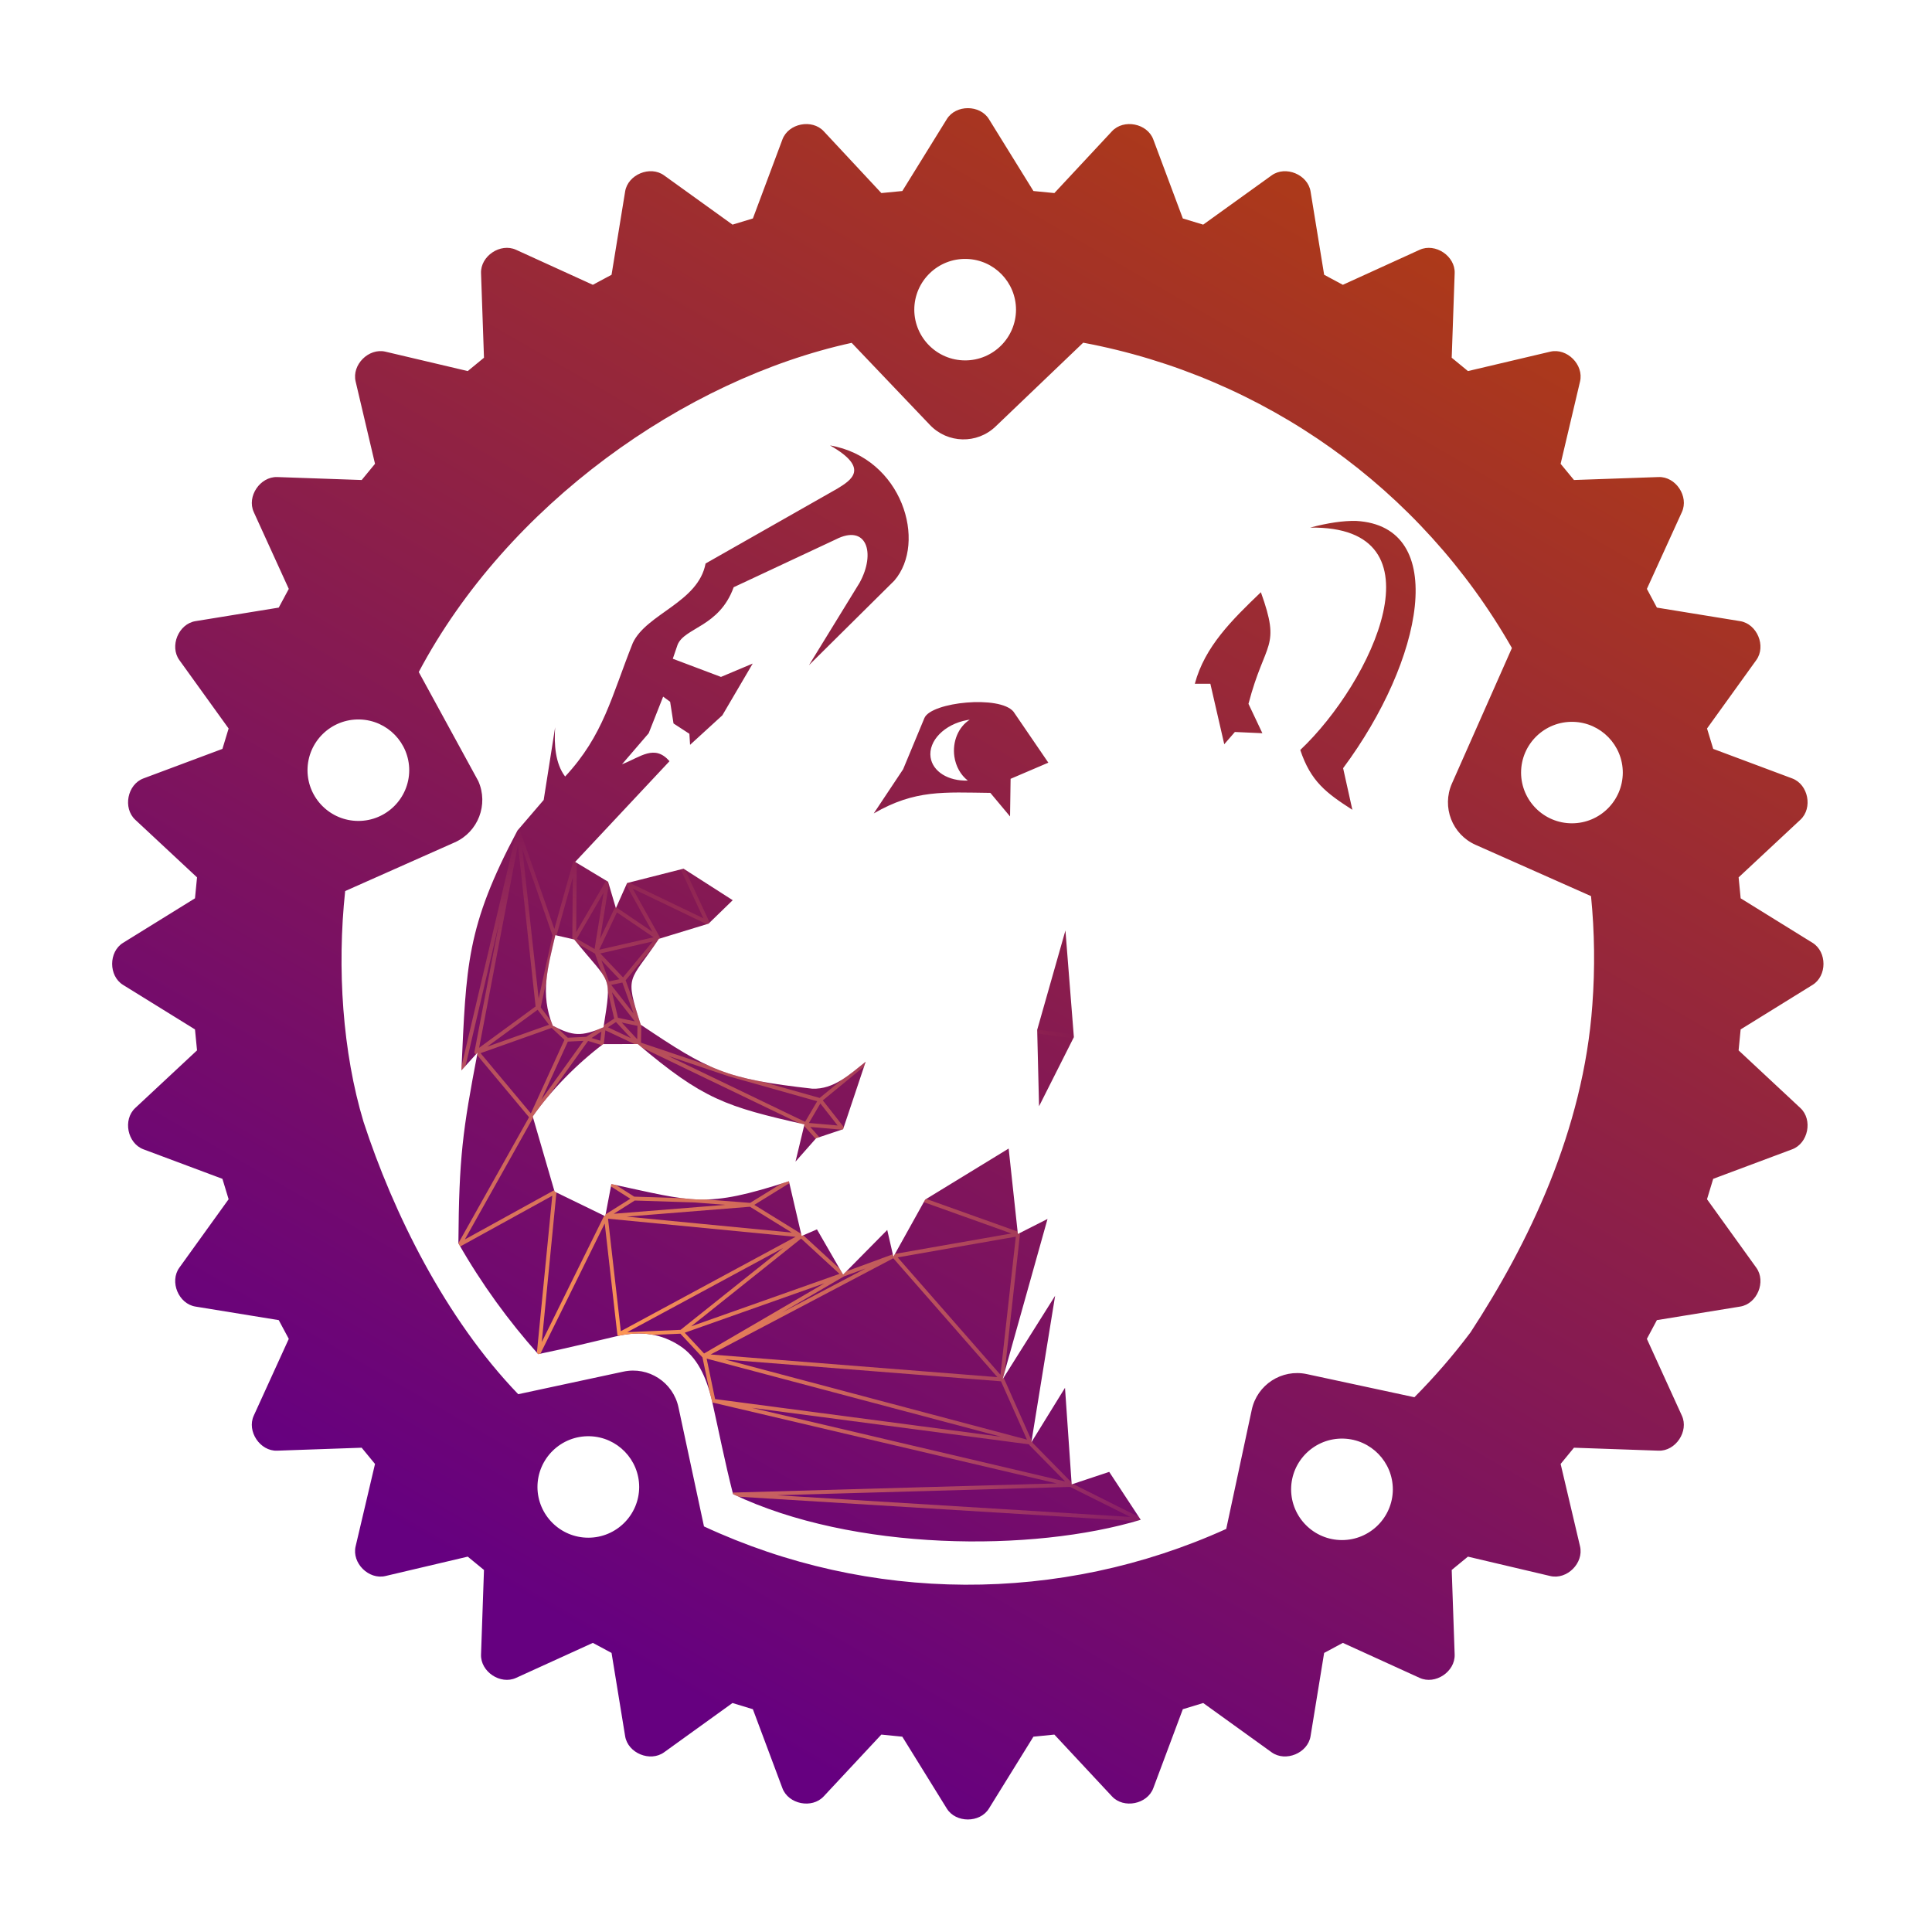 <?xml version="1.0" encoding="UTF-8" standalone="no"?>
<!-- Created with Inkscape (http://www.inkscape.org/) -->

<svg xmlns:dc="http://purl.org/dc/elements/1.1/" xmlns:cc="http://creativecommons.org/ns#"
   xmlns:rdf="http://www.w3.org/1999/02/22-rdf-syntax-ns#" xmlns:svg="http://www.w3.org/2000/svg"
   xmlns="http://www.w3.org/2000/svg" xmlns:xlink="http://www.w3.org/1999/xlink"
   xmlns:sodipodi="http://sodipodi.sourceforge.net/DTD/sodipodi-0.dtd"
   xmlns:inkscape="http://www.inkscape.org/namespaces/inkscape" width="500.094" height="500"
   viewBox="0 0 500.094 500" id="svg4807" version="1.1" inkscape:version="0.91 r13725"
   sodipodi:docname="lyon-logo.svg">
   <defs id="defs4809">
      <radialGradient xlink:href="#linearGradient4740" id="radialGradient4766" gradientUnits="userSpaceOnUse"
         gradientTransform="matrix(1.981,-0.042,0.032,1.473,-1731.367,-837.746)" cx="1703.394"
         cy="1914.391" fx="1703.394" fy="1914.391" r="92.277" />
      <linearGradient id="linearGradient4740">
         <stop style="stop-color:#ffffff;stop-opacity:1;" offset="0" id="stop4742" />
         <stop style="stop-color:#ffffff;stop-opacity:0;" offset="1" id="stop4744" />
      </linearGradient>
      <radialGradient xlink:href="#linearGradient5590" id="radialGradient5596" cx="2676.343" cy="1896.41"
         fx="2676.343" fy="1896.41" r="88.309"
         gradientTransform="matrix(1.8,0.467,-0.365,1.406,-3967.029,-3019.951)"
         gradientUnits="userSpaceOnUse" />
      <linearGradient id="linearGradient5590">
         <stop style="stop-color:#ff9955;stop-opacity:1;" offset="0" id="stop5592" />
         <stop style="stop-color:#ff9955;stop-opacity:0;" offset="1" id="stop5594" />
      </linearGradient>
      <linearGradient xlink:href="#linearGradient4411" id="linearGradient5545" gradientUnits="userSpaceOnUse"
         gradientTransform="translate(-553.986,-998.091)" x1="723.732" y1="1985.197" x2="943.965"
         y2="1604.774" />
      <linearGradient id="linearGradient4411">
         <stop style="stop-color:#660080;stop-opacity:1;" offset="0" id="stop4413" />
         <stop style="stop-color:#b03c15;stop-opacity:1" offset="1" id="stop4415" />
      </linearGradient>
      <linearGradient xlink:href="#linearGradient4428" id="linearGradient5543" gradientUnits="userSpaceOnUse"
         gradientTransform="translate(-1044.011,-999.505)" x1="1353.898" y1="1924.308" x2="1249.589"
         y2="1659.308" />
      <linearGradient id="linearGradient4428">
         <stop style="stop-color:#efa747;stop-opacity:1" offset="0" id="stop4430" />
         <stop style="stop-color:#ffed8c;stop-opacity:1" offset="1" id="stop4432" />
      </linearGradient>
   </defs>
   <g inkscape:label="Layer 1" inkscape:groupmode="layer" id="layer1" transform="translate(0,-552.362)">
      <!-- <path
         style="fill:url(#linearGradient5543);fill-opacity:1;fill-rule:evenodd;stroke:none;stroke-width:1px;stroke-linecap:butt;stroke-linejoin:miter;stroke-opacity:1"
         d="m 396.07785,839.18047 c -23.8186,-12.9174 -26.4383,-31.0581 -32.2366,-55.5399 l 11.6939,3.9936 c -9.3787,-16.7952 -12.8922,-17.1495 -18.1588,-38.7428 6.4042,2.8287 7.9631,8.053 10.9683,14.0222 -0.5954,-12.0976 -3.1413,-24.1272 -7.8652,-34.8925 l -4.2394,-3.3621 c 0,0 4.0577,-23.1163 4.8882,-27.2765 l -5.2692,-8.2223 -9.9274,-1.5693 c -19.6828,-19.9045 -57.4766,-38.3234 -97.2124,-38.055 l -14.632,-0.7507 c -9.5862,1.2486 -19.0124,3.1372 -29.2301,1.8601 l 5.95,5.398 c -21.1529,6.1603 -31.3925,11.1 -46.8877,24.8154 7.2681,-4.1562 12.6378,-4.5749 17.5134,-0.9103 -20.5093,8.7666 -29.8089,20.1738 -39.32,33.5876 7.7268,-6.6235 15.182,-10.6415 22.1728,-7.9297 -20.4433,14.8632 -19.8418,29.7112 -23.0972,53.4456 l -20.3018,98.0694 15.7206,25.6952 46.1256,10.0254 112.094,52.9788 14.8549,-5.7086 6.0345,-27.6851 c 2.4975,-11.5226 13.1841,-16.3799 26.098,-13.0043 l 19.2706,4.2252 c 17.2844,-18.3596 26.8435,-39.9902 34.993,-64.4674 z"
         id="path5517" inkscape:connector-curvature="0" sodipodi:nodetypes="cccccccccccccccccccccccccccc"
         inkscape:export-filename="/home/nical/lyon-logo.png" inkscape:export-xdpi="162.5387"
         inkscape:export-ydpi="162.5387" /> -->
      <path
         style="fill:url(#linearGradient5545);fill-opacity:1;fill-rule:evenodd;stroke:none;stroke-width:1px;stroke-linecap:butt;stroke-linejoin:miter;stroke-opacity:1"
         d="m 250.53,580.36 c -2.141,0 -4.283,0.943 -5.443,2.828 l -11.521,18.619 -5.428,0.529 -14.924,-16.01 c -3.025,-3.236 -9.133,-2.038 -10.684,2.131 l -7.646,20.453 -5.273,1.598 -17.725,-12.756 c -3.601,-2.601 -9.359,-0.204 -10.07,4.168 l -3.516,21.566 -4.842,2.598 -19.885,-9.066 c -4.041,-1.847 -9.226,1.624 -9.057,6.055 l 0.762,21.885 -4.203,3.455 -21.312,-5.023 c -4.329,-1.008 -8.726,3.381 -7.709,7.711 l 5.019,21.316 -3.447,4.193 -21.885,-0.764 c -4.414,-0.127 -7.893,5.013 -6.055,9.062 l 9.066,19.889 -2.598,4.842 -21.561,3.508 c -4.38,0.712 -6.754,6.47 -4.17,10.07 l 12.756,17.715 -1.602,5.279 -20.453,7.646 c -4.152,1.55 -5.366,7.654 -2.121,10.688 l 16,14.92 -0.529,5.422 -18.615,11.524 c -3.77,2.33 -3.77,8.569 0,10.891 l 18.615,11.523 0.529,5.422 -16,14.924 c -3.245,3.025 -2.03,9.125 2.121,10.684 l 20.453,7.646 1.602,5.279 -12.756,17.719 c -2.593,3.609 -0.206,9.363 4.174,10.066 l 21.557,3.508 2.598,4.85 -9.066,19.881 c -1.847,4.041 1.641,9.239 6.055,9.061 l 21.875,-0.766 3.457,4.201 -5.019,21.322 c -1.017,4.321 3.38,8.708 7.709,7.691 l 21.312,-5.019 4.203,3.449 -0.762,21.889 c -0.17,4.431 5.015,7.896 9.057,6.049 l 19.885,-9.062 4.842,2.598 3.516,21.555 c 0.712,4.389 6.47,6.76 10.07,4.176 l 17.715,-12.764 5.279,1.605 7.646,20.445 c 1.55,4.152 7.659,5.375 10.684,2.121 l 14.924,-16 5.426,0.543 11.524,18.613 c 2.321,3.753 8.561,3.762 10.891,0 l 11.523,-18.613 5.422,-0.543 14.92,16 c 3.025,3.253 9.133,2.03 10.684,-2.121 l 7.646,-20.445 5.279,-1.605 17.719,12.764 c 3.601,2.584 9.355,0.204 10.066,-4.176 l 3.516,-21.555 4.842,-2.598 19.885,9.062 c 4.041,1.847 9.218,-1.609 9.057,-6.049 l -0.762,-21.889 4.197,-3.449 21.312,5.019 c 4.329,1.017 8.724,-3.37 7.707,-7.691 l -5.021,-21.322 3.449,-4.201 21.885,0.766 c 4.414,0.178 7.904,-5.019 6.049,-9.061 l -9.061,-19.881 2.592,-4.85 21.562,-3.508 c 4.389,-0.703 6.769,-6.457 4.168,-10.066 l -12.756,-17.719 1.602,-5.279 20.449,-7.646 c 4.16,-1.559 5.375,-7.659 2.121,-10.684 l -15.994,-14.924 0.529,-5.422 18.613,-11.523 c 3.77,-2.321 3.775,-8.561 0,-10.891 l -18.609,-11.524 -0.529,-5.422 15.996,-14.92 c 3.253,-3.033 2.037,-9.137 -2.123,-10.688 l -20.447,-7.646 -1.602,-5.279 12.754,-17.715 c 2.601,-3.601 0.212,-9.35 -4.168,-10.07 l -21.562,-3.508 -2.592,-4.842 9.061,-19.889 c 1.855,-4.05 -1.592,-9.232 -6.049,-9.062 l -21.885,0.764 -3.457,-4.193 5.029,-21.316 c 1.017,-4.329 -3.378,-8.728 -7.707,-7.711 l -21.311,5.023 -4.203,-3.455 0.767,-21.885 c 0.17,-4.431 -5.017,-7.893 -9.059,-6.055 l -19.885,9.066 -4.842,-2.598 -3.516,-21.566 c -0.712,-4.372 -6.464,-6.761 -10.065,-4.168 l -17.73,12.756 -5.269,-1.598 -7.646,-20.453 c -1.55,-4.168 -7.659,-5.367 -10.684,-2.131 l -14.92,16.01 -5.422,-0.529 -11.523,-18.619 c -1.165,-1.885 -3.306,-2.828 -5.447,-2.828 z m -0.318,39.027 c 7.119,0.208 12.782,6.04 12.781,13.162 -0.036,7.246 -5.92,13.102 -13.166,13.102 -7.246,0 -13.13,-5.856 -13.166,-13.102 -9e-4,-7.423 6.131,-13.379 13.551,-13.162 z m 30.172,21.68 c 46.803,8.767 87.384,37.67 110.971,79.035 l -15.529,35.076 c -2.682,6.071 0.056,13.171 6.109,15.861 l 29.898,13.279 c 0.93,9.353 1.045,18.769 0.344,28.142 -2.312,32.528 -16.608,61.962 -31.553,84.807 -4.448,5.913 -9.295,11.515 -14.508,16.766 l -27.846,-5.986 c -6.486,-1.389 -12.865,2.736 -14.254,9.234 l -6.609,30.84 c -43.005,19.48 -92.366,19.243 -135.182,-0.648 l -6.604,-30.84 c -1.389,-6.49 -7.771,-10.624 -14.252,-9.23 l -27.225,5.846 c -18.883,-19.606 -32.352,-46.951 -40.053,-70.529 -5.413,-17.972 -6.887,-39.684 -4.746,-59.709 l 28.361,-12.602 c 6.058,-2.69 8.795,-9.791 6.105,-15.861 l -15.418,-28.235 c 22.95,-43.276 68.821,-75.755 112.059,-85.206 l 20.273,21.27 c 4.584,4.8 12.175,4.978 16.971,0.391 z m -65.541,26.59 c 10.553,5.979 5.327,9.073 1.907,11.183 l -34.113,19.383 c -1.887,10.087 -15.285,12.97 -18.834,20.562 -5.573,13.975 -7.539,23.812 -17.52,34.58 -2.566,-3.369 -2.881,-8.33 -2.586,-12.76 l -2.967,18.826 -6.785,7.908 c -13.323,25.065 -13.235,34.946 -14.515,62.092 l 4.189,-4.624 c -3.882,20.299 -4.811,27.183 -4.964,49.376 6.039,10.579 13.002,20.127 20.654,28.697 7.695,-1.568 14.857,-3.382 20.275,-4.635 6.553,-1.515 11.732,-0.541 16.311,2.422 4.47,2.893 6.95,7.876 8.521,14.828 1.558,6.89 3.166,15.149 5.334,23.619 31.009,14.814 77.553,15.106 105.522,6.643 l -8.153,-12.401 -9.718,3.233 -1.728,-24.994 -8.713,14.118 6.156,-37.943 -13.602,21.624 11.636,-41.51 -7.678,3.893 -2.384,-22.117 -21.608,13.217 -8.229,14.795 -1.592,-6.938 -11.43,11.568 -6.762,-11.719 -3.963,1.713 -3.293,-14.17 c -21.719,7.045 -24.588,5.323 -45.959,0.734 l -1.582,8.324 -13.119,-6.383 -3.435,-11.8 -0.89,-3.058 -1.335,-4.585 c 4.853,-6.933 11.535,-13.669 18.231,-18.729 l 8.979,-0.015 c 16.921,14.307 22.8,16.201 43.129,20.795 l -2.32,9.643 5.357,-6.068 6.963,-2.324 5.846,-17.469 c -4.126,3.285 -8.255,7.188 -13.818,6.973 -22.554,-2.534 -26.786,-4.713 -44.406,-16.557 -4.242,-13.259 -2.946,-10.774 4.701,-22.23 l 12.857,-3.93 6.25,-6.07 -12.726,-8.158 -14.613,3.715 -2.9,6.506 -2.023,-6.844 -8.52,-5.129 24.426,-26.072 c -3.89,-4.447 -7.43,-1.103 -12.303,0.803 l 6.91,-8.037 3.744,-9.475 1.809,1.334 0.875,5.607 4.107,2.676 0.18,2.857 8.355,-7.641 7.857,-13.393 -8.213,3.455 -12.471,-4.705 1.221,-3.574 c 1.772,-4.533 10.813,-4.608 14.537,-14.939 l 26.408,-12.365 c 8.017,-4.116 10.427,3.517 6.184,11.211 l -13.105,21.338 22.084,-21.881 c 8.566,-9.885 2.088,-31.789 -16.639,-35.01 z m 136.155,19.543 c -3.241,-0.067 -7.179,0.485 -11.887,1.736 35.269,-0.563 15.983,40.066 -2.539,57.555 2.711,8.13 6.675,11.106 13.486,15.486 l -2.395,-10.774 c 20.72,-27.852 27.654,-62.66 3.334,-64.004 z m -24.621,18.455 c -7.49,7.186 -14.537,14.087 -17.098,23.695 l 4.019,0 3.598,15.658 2.75,-3.174 7.119,0.32 -3.6,-7.609 c 4.331,-16.547 8.481,-14.197 3.211,-28.891 z m -87.074,32.518 -5.535,13.318 -7.604,11.426 c 10.718,-6.214 18.216,-5.454 30.184,-5.322 l 5.1,6.102 0.143,-9.742 9.768,-4.178 -9.02,-13.203 c -3.56,-4.311 -21.185,-2.5 -23.035,1.6 z m -146.156,0.424 c 7.118,0.208 12.781,6.039 12.781,13.16 -0.036,7.246 -5.92,13.101 -13.166,13.101 -7.246,0 -13.13,-5.855 -13.166,-13.101 2e-4,-7.422 6.132,-13.377 13.551,-13.16 z m 157.875,0.057 c -2.943,1.851 -4.541,5.674 -3.986,9.539 0.371,2.534 1.631,4.785 3.477,6.215 -5.061,0.18 -9.094,-2.34 -9.633,-6.019 -0.622,-4.26 3.613,-8.573 9.463,-9.637 0.226,-0.038 0.453,-0.07 0.68,-0.098 z m 156.254,0.557 c 7.118,0.208 12.781,6.039 12.781,13.16 -0.036,7.246 -5.92,13.102 -13.166,13.102 -7.246,0 -13.13,-5.856 -13.166,-13.102 2e-4,-7.422 6.132,-13.377 13.551,-13.16 z m -131.49,53.998 -7.311,25.723 0.48,19.785 9.016,-17.891 z m -132.038,1.213 4.894,1.123 c 9.599,11.914 9.754,8.782 7.58,22.717 -5.766,2.485 -7.948,2.292 -13.139,-0.393 -3.358,-8.266 -1.25,-15.161 0.665,-23.447 z m 8.923,129.709 c 7.118,0.208 12.781,6.039 12.781,13.16 -0.036,7.246 -5.92,13.101 -13.166,13.101 -7.246,0 -13.13,-5.855 -13.166,-13.101 2e-4,-7.422 6.132,-13.377 13.551,-13.16 z m 195.082,0.613 c 7.119,0.208 12.782,6.04 12.781,13.162 -0.036,7.246 -5.92,13.102 -13.166,13.102 -7.246,0 -13.13,-5.856 -13.166,-13.102 -8e-4,-7.423 6.131,-13.379 13.551,-13.162 z" />
      <path
         style="fill:url(#radialGradient5596);fill-opacity:1;fill-rule:evenodd;stroke:none;stroke-width:1px;stroke-linecap:butt;stroke-linejoin:miter;stroke-opacity:1"
         d="m 134.188,767.221 a 0.5,0.5 0 0 0 -0.185,0.049 l -0.059,0.07 c -0.114,0.215 -0.21,0.408 -0.322,0.621 l -14.139,60.299 c -0.019,0.413 -0.035,0.75 -0.055,1.172 l 1.088,-1.201 8.66,-36.935 -6.369,33.348 a 0.5,0.5 0 0 0 0.428,0.588 l 0.383,-0.422 c -0.045,0.234 -0.077,0.418 -0.121,0.648 l 13.445,16.096 -18.289,32.607 c -1e-4,0.01 0,0.015 0,0.023 0.153,0.269 0.314,0.529 0.469,0.797 a 0.5,0.5 0 0 0 0.164,-0.057 l 23.668,-13.041 -3.971,40.523 a 0.5,0.5 0 0 0 0,0.103 c 0.109,0.123 0.215,0.249 0.324,0.371 0.195,-0.04 0.378,-0.083 0.572,-0.123 a 0.5,0.5 0 0 0 0.051,-0.082 l 16.602,-33.621 3.266,28.736 a 0.5,0.5 0 0 0 0.191,0.34 0.501,0.501 0 0 0 0.027,0.025 c 3.358,-0.726 6.353,-0.792 9.092,-0.262 l 6.957,-0.305 a 0.5,0.5 0 0 0 0.082,0.031 l 5.686,6.104 1.893,9.086 c 0.233,0.815 0.451,1.66 0.652,2.539 a 0.501,0.501 0 0 0 0.24,0.1 0.5,0.5 0 0 0 0.018,0 l 88.906,20.893 -83.582,2.365 a 0.5,0.5 0 0 0 -0.287,0.088 c 0.027,0.106 0.049,0.21 0.076,0.316 0.485,0.232 0.984,0.449 1.476,0.674 l 102.828,6.318 c 0.405,-0.117 0.819,-0.229 1.217,-0.35 l -0.498,-0.756 -16.924,-8.463 a 0.5,0.5 0 0 0 -0.047,-0.084 l -0.402,0.135 -0.035,-0.506 -10.072,-10.24 -0.01,-0.021 a 0.5,0.5 0 0 0 -0.145,-0.398 l -0.18,0.291 0.074,-0.457 -7.16,-16.09 0.047,-0.422 -0.408,0.648 0.557,-1.986 3.943,-35.494 a 0.501,0.501 0 0 0 -0.02,-0.4 l -0.521,0.264 -0.066,-0.625 -23.639,-8.449 -0.285,0.174 -0.355,0.639 a 0.5,0.5 0 0 0 0.127,0.066 l 22.566,8.068 -30.156,5.285 -0.41,0.736 -0.156,-0.678 -0.299,0.156 -11.736,4.312 -0.83,0.84 -0.885,-1.533 -9.42,-8.654 -0.42,0.182 -0.115,-0.496 a 0.5,0.5 0 0 0 -0.01,0 0.5,0.5 0 0 0 -0.051,0 0.5,0.5 0 0 0 -0.068,0.014 l 0.043,-0.127 -12.055,-7.447 9.076,-5.607 -0.086,-0.369 -0.076,-0.123 c -0.682,0.221 -1.297,0.411 -1.943,0.615 l -8.027,4.959 -0.072,0.01 -11.395,-0.883 c -2.064,0.047 -4.081,-0.064 -6.219,-0.332 l -12.338,-0.397 -4.721,-2.99 c -0.428,-0.093 -0.755,-0.166 -1.199,-0.262 l -0.117,0.613 5.025,3.183 -6.396,4.035 -0.094,0.492 -0.273,-0.133 a 0.5,0.5 0 0 0 -0.016,0.027 l -16.141,32.684 3.793,-38.727 -0.482,-0.234 -0.094,-0.32 a 0.5,0.5 0 0 0 -0.162,0.057 l -22.965,12.654 17.646,-31.461 a 0.5,0.5 0 0 0 0.014,-0.027 l -0.1,-0.346 c 1.327,-1.895 2.799,-3.77 4.361,-5.605 l 9.982,-13.943 3.438,1.051 a 0.5,0.5 0 0 0 0.129,0.022 c 0.107,-0.082 0.213,-0.171 0.32,-0.252 l 0.131,0 a 0.5,0.5 0 0 0 0.062,-0.189 l 0.393,-3.373 7.543,3.549 0.85,0 c 0.389,0.329 0.743,0.62 1.121,0.935 l 40.566,19.525 c 0.505,0.115 0.918,0.216 1.441,0.334 l -0.09,0.371 a 0.5,0.5 0 0 0 0.031,0.037 l 2.955,3.324 0.141,-0.158 0.76,-0.254 a 0.5,0.5 0 0 0 -0.109,-0.203 l -2.184,-2.455 8.127,0.711 0.369,-0.123 0.174,-0.519 a 0.5,0.5 0 0 0 -0.084,-0.162 l -5.33,-6.789 10.668,-8.748 0.418,-1.25 c -1.985,1.581 -3.977,3.296 -6.123,4.635 l -5.774,4.734 -14.979,-4.223 c -5.614,-1.033 -9.866,-2.323 -14.123,-4.303 l -17.15,-5.777 0.09,-4.539 c -0.06,-0.041 -0.105,-0.07 -0.166,-0.111 -0.613,-1.917 -1.097,-3.476 -1.476,-4.824 l -2.422,-6.678 7.135,-8.621 c 0.48,-0.685 0.92,-1.292 1.465,-2.107 l 0.268,-0.082 a 0.5,0.5 0 0 0 -0.041,-0.393 l -7.01,-12.533 19.143,9.205 a 0.5,0.5 0 0 0 0.035,0.014 l 0.463,-0.141 0.199,-0.193 a 0.5,0.5 0 0 0 -0.027,-0.34 l -6.248,-13.438 0,0 -0.4,-0.256 -0.395,0.1 a 0.501,0.501 0 0 0 -0.113,0.578 l 5.66,12.172 -19.262,-9.264 -0.504,0.129 -0.219,0.488 a 0.5,0.5 0 0 0 0.027,0.057 l 6.748,12.072 -9.117,-6.174 a 0.5,0.5 0 0 0 -0.273,-0.086 l -0.066,0.148 -0.041,-0.139 a 0.5,0.5 0 0 0 -0.352,0.275 l -3.68,7.774 2.254,-14.057 -0.205,-0.697 -0.404,-0.242 a 0.5,0.5 0 0 0 -0.252,0.213 l -7.582,13.06 0.141,-17.906 -0.422,-0.254 0.178,-0.191 a 0.5,0.5 0 0 0 -0.738,0.297 l -4.82,17.24 -8.799,-25.258 a 0.5,0.5 0 0 0 -0.504,-0.334 l 0,0 z m -0.117,3.748 4.568,41.908 -14.617,10.705 10.049,-52.613 z m 1.127,1.064 7.818,22.449 -3.586,16.367 -4.232,-38.816 z m 13.07,7.428 -0.125,15.969 0.496,0.113 c 0.35,0.435 0.6,0.721 0.926,1.117 l 4.451,2.559 1.779,5.029 c 1.081,1.57 1.529,2.866 1.553,4.768 l 1.633,7.008 -2.688,1.754 c -0.028,0.181 -0.045,0.295 -0.074,0.482 -0.647,0.279 -1.236,0.513 -1.803,0.725 l -2.664,1.75 -4.777,0.234 -2.68,-2.506 c -0.395,-0.189 -0.781,-0.371 -1.215,-0.596 -0.167,-0.41 -0.311,-0.813 -0.451,-1.217 l -2.674,-3.533 1.457,-6.639 c 0.317,-3.902 1.347,-7.797 2.332,-12.059 l 0.32,0.074 4.203,-15.033 z m 7.982,3.938 -2.342,14.605 -4.601,-2.645 6.943,-11.961 z m 3.43,5.133 9.514,6.443 -14.088,3.221 4.574,-9.664 z m 9.289,7.519 -7.701,9.305 -5.879,-6.199 13.58,-3.106 z m -13.295,4.861 4.662,4.916 -2.719,0.578 -1.943,-5.494 z m 5.422,5.777 2.908,8.018 -5.799,-7.404 2.891,-0.613 z m -2.68,2.508 5.904,7.539 -4.363,-0.924 -1.541,-6.615 z m -19.248,4.535 2.939,3.885 -15.994,5.674 13.055,-9.559 z m 20.279,3.182 3.853,4.152 -5.938,-2.795 2.084,-1.357 z m 1.484,0.127 4.08,0.863 -0.068,3.457 -4.012,-4.32 z m -18.133,1.393 3.303,3.09 -8.686,19.037 -13.029,-15.594 18.412,-6.533 z m 125.691,0.434 -0.016,0.053 0,0.02 0.023,0.935 9.332,1.227 0.035,-0.066 0.076,-0.586 -0.027,-0.344 -9.422,-1.238 z m -112.816,0.498 -0.277,2.373 -2.275,-0.695 2.553,-1.678 z m -4.633,2.414 -10.904,15.227 6.857,-15.029 4.047,-0.197 z m 21.906,3.897 15.685,5.283 a 0.5,0.5 0 0 0 0.025,0.01 l 22.873,6.447 -3.133,5.328 -35.451,-17.066 0,0 z m 39.404,12.322 4.467,5.691 -7.432,-0.65 2.965,-5.041 z m -48.047,25.117 15.461,0.494 7.996,0.621 -28.889,2.312 5.432,-3.428 z m 29.82,1.609 0,0 10.82,6.682 -42.746,-4.125 31.922,-2.557 z m -36.732,3.096 48.549,4.688 -45.242,24.428 -3.307,-29.115 z m 105.553,4.65 -3.973,35.756 -26.611,-30.393 30.584,-5.363 z m -55.574,0.494 9.938,9.133 -38.397,13.582 28.459,-22.715 z m -4.637,2.422 -26.561,21.199 -13.818,0.604 40.379,-21.803 z m 28.496,2.674 26.945,30.771 -74.228,-5.867 47.26,-24.895 0.023,-0.01 z m -7.113,2.613 -21.67,11.416 16.002,-9.334 5.668,-2.082 z m -10.703,3.861 -31.16,18.174 -5.012,-5.377 36.172,-12.797 z m -30.496,19.5 76.225,20.23 -74.041,-9.758 -2.184,-10.473 z m 4.752,0.229 71.438,5.644 6.721,15.1 -78.158,-20.744 z m 6.947,12.512 71.754,9.453 0.049,0.109 a 0.5,0.5 0 0 0 0.1,0.146 l 9.195,9.348 -81.098,-19.057 z m 82.492,20.473 0.018,0.019 a 0.5,0.5 0 0 0 0.133,0.098 l 15.305,7.652 -91.441,-5.617 75.986,-2.152 z"
         id="path5580" inkscape:connector-curvature="0" />
   </g>
</svg>